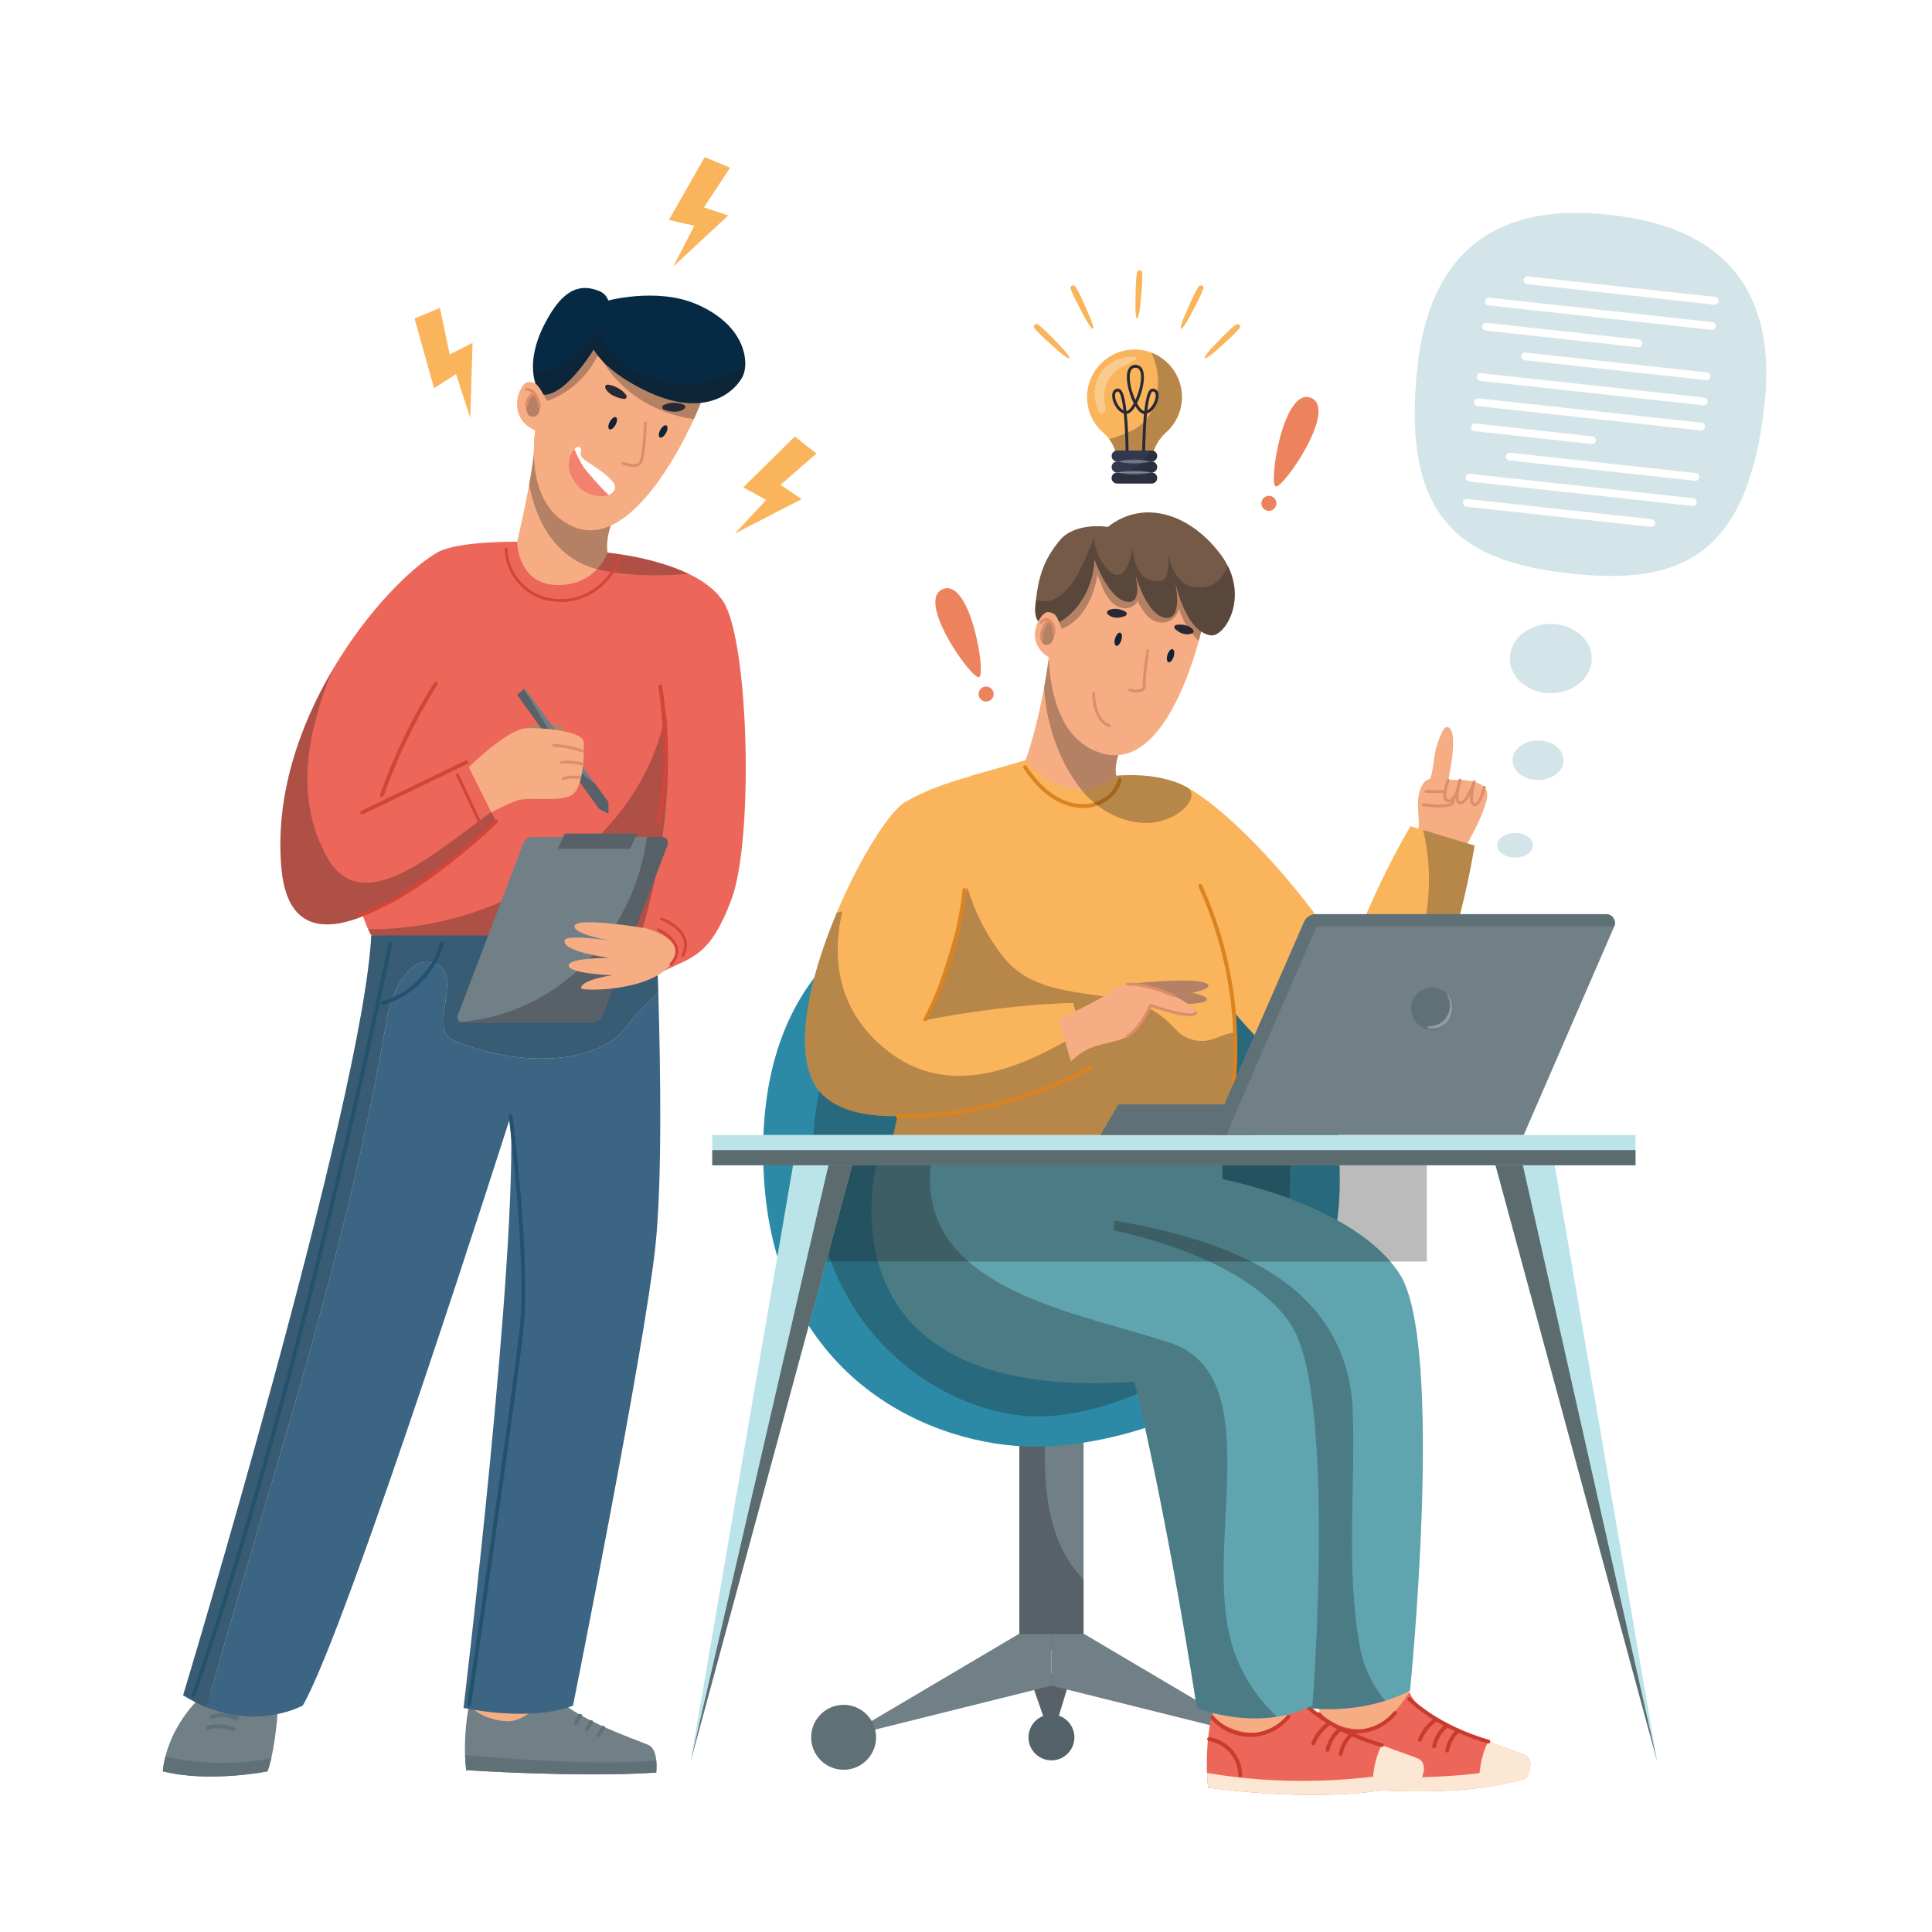 <?xml version="1.0" encoding="utf-8"?>
<!-- Generator: Adobe Illustrator 27.5.0, SVG Export Plug-In . SVG Version: 6.00 Build 0)  -->
<svg version="1.1" xmlns="http://www.w3.org/2000/svg" xmlns:xlink="http://www.w3.org/1999/xlink" x="0px" y="0px"
	 viewBox="0 0 500 500" style="enable-background:new 0 0 500 500;" xml:space="preserve">
<g id="BACKGROUND">
	<rect x="0" style="fill:#FFFFFF;" width="500" height="500"/>
</g>
<g id="OBJECTS">
	<g>
		<g>
			<polygon style="fill:#FAB45C;" points="113.845,79.692 116.393,91.723 122.287,88.735 121.705,108.142 118.019,96.831 
				112.327,100.468 107.277,82.437 			"/>
			<polygon style="fill:#FAB45C;" points="188.949,43.401 182.184,53.67 188.452,55.761 174.24,68.989 179.693,58.418 
				173.106,56.925 182.379,40.658 			"/>
			<polygon style="fill:#FAB45C;" points="211.293,117.397 201.986,125.466 207.463,129.182 190.173,138.087 198.297,129.37 
				192.349,126.145 205.701,112.972 			"/>
		</g>
		<g>
			<g>
				<path style="fill:#FAB45C;" d="M305.888,102.734c0-6.847-5.602-12.386-12.473-12.283c-6.388,0.096-11.73,5.217-12.077,11.596
					c-0.216,3.958,1.444,7.535,4.171,9.926c2.471,2.166,3.792,5.363,3.792,8.65v0h8.605v-0.002c0-3.333,1.41-6.513,3.892-8.736
					C304.308,109.635,305.888,106.369,305.888,102.734z"/>
				<path style="opacity:0.3;fill:#1D1D1B;" d="M297.97,91.252c3.509,7.295,1.779,17.832-6.011,20.582
					c-1.634,0.7-3.268,1.398-4.902,1.828c1.469,1.988,2.244,4.447,2.244,6.961h8.605v-0.002c0-3.333,1.41-6.513,3.893-8.736
					c2.51-2.249,4.09-5.515,4.09-9.15C305.888,97.488,302.598,93.013,297.97,91.252z"/>
				
					<path style="fill:none;stroke:#292935;stroke-width:0.75;stroke-linecap:round;stroke-linejoin:round;stroke-miterlimit:10;" d="
					M291.723,120.186c0,0,0.158-19.345-2.373-19.24s-0.463,5.804,2.151,5.804c2.614,0,6.514-11.958,2.338-11.958"/>
				
					<path style="fill:none;stroke:#292935;stroke-width:0.75;stroke-linecap:round;stroke-linejoin:round;stroke-miterlimit:10;" d="
					M295.954,120.186c0,0-0.158-19.345,2.373-19.24c2.531,0.105,0.463,5.804-2.151,5.804c-2.614,0-6.514-11.958-2.338-11.958"/>
				<path style="opacity:0.3;fill:#FFFFFF;" d="M294.097,92.495c-3.152-0.7-7.047,1.042-8.925,3.6
					c-2.284,3.111-2.404,6.929-0.862,10.391c0.466,1.047,1.984,0.27,1.767-0.745c-0.629-2.95-0.446-6.199,1.58-8.605
					c1.727-2.051,4.272-2.894,6.492-4.247C294.3,92.797,294.284,92.536,294.097,92.495z"/>
				<g>
					<path style="fill:#323850;" d="M289.108,116.597h8.948c0.786,0,1.423,0.637,1.423,1.423v0c0,0.786-0.637,1.423-1.423,1.423
						h-8.948c-0.786,0-1.423-0.637-1.423-1.423v0C287.685,117.234,288.322,116.597,289.108,116.597z"/>
					<path style="fill:#323850;" d="M289.108,119.444h8.948c0.786,0,1.423,0.637,1.423,1.423v0c0,0.786-0.637,1.423-1.423,1.423
						h-8.948c-0.786,0-1.423-0.637-1.423-1.423v0C287.685,120.081,288.322,119.444,289.108,119.444z"/>
					<path style="fill:#323850;" d="M289.108,122.29h8.948c0.786,0,1.423,0.637,1.423,1.423l0,0c0,0.786-0.637,1.423-1.423,1.423
						h-8.948c-0.786,0-1.423-0.637-1.423-1.423l0,0C287.685,122.927,288.322,122.29,289.108,122.29z"/>
					<path style="opacity:0.3;fill:#1D1D1B;" d="M299.479,120.867c0-0.786-0.637-1.423-1.423-1.423c0.786,0,1.423-0.637,1.423-1.423
						c0-0.786-0.637-1.423-1.423-1.423h-0.591c-1.254,3.877-5.211,5.649-9.324,6.077c-0.279,0.26-0.457,0.628-0.457,1.039
						c0,0.786,0.637,1.423,1.423,1.423h8.948c0.786,0,1.423-0.637,1.423-1.423c0-0.786-0.637-1.423-1.423-1.423
						C298.842,122.29,299.479,121.653,299.479,120.867z"/>
					<g style="opacity:0.3;">
						<path style="fill:#FFFFFF;" d="M297.786,119.444c0,0-0.525,0.167-1.314,0.286c-0.788,0.127-1.839,0.21-2.89,0.214
							c-1.051-0.003-2.102-0.085-2.89-0.213c-0.788-0.119-1.314-0.287-1.314-0.287s0.525-0.168,1.314-0.287
							c0.788-0.127,1.839-0.21,2.89-0.213c1.051,0.004,2.102,0.087,2.89,0.214C297.26,119.276,297.786,119.444,297.786,119.444z"/>
					</g>
					<g style="opacity:0.3;">
						<path style="fill:#FFFFFF;" d="M297.786,122.29c0,0-0.525,0.167-1.314,0.286c-0.788,0.127-1.839,0.21-2.89,0.214
							c-1.051-0.003-2.102-0.085-2.89-0.213c-0.788-0.119-1.314-0.287-1.314-0.287s0.525-0.168,1.314-0.287
							c0.788-0.127,1.839-0.21,2.89-0.213c1.051,0.004,2.102,0.087,2.89,0.214C297.26,122.123,297.786,122.29,297.786,122.29z"/>
					</g>
				</g>
			</g>
			<g>
				<path style="fill:#EC825E;" d="M244.004,152.457c-7.114,2.935,7.543,23.554,9.401,22.788
					C255.264,174.479,251.118,149.522,244.004,152.457z"/>
				<circle style="fill:#EC825E;" cx="255.209" cy="179.617" r="1.944"/>
			</g>
			<g>
				<path style="fill:#EC825E;" d="M339.253,102.964c-7.15-2.846-10.983,22.161-9.115,22.904S346.404,105.809,339.253,102.964z"/>
				<circle style="fill:#EC825E;" cx="328.39" cy="130.261" r="1.944"/>
			</g>
			<path style="fill:#FAB45C;" d="M310.191,74.165c-1.085,1.742-1.908,3.655-2.721,5.536c-0.715,1.653-1.578,3.341-1.938,5.11
				c-0.04,0.198,0.216,0.399,0.371,0.216c1.243-1.467,2.087-3.28,2.989-4.97c0.931-1.744,1.869-3.507,2.543-5.368
				C311.704,73.943,310.585,73.533,310.191,74.165z"/>
			<path style="fill:#FAB45C;" d="M294.253,70.539c-0.327,2.026-0.346,4.109-0.368,6.158c-0.019,1.801-0.163,3.691,0.188,5.462
				c0.039,0.198,0.353,0.284,0.425,0.056c0.579-1.833,0.656-3.832,0.834-5.739c0.184-1.968,0.367-3.956,0.269-5.934
				C295.562,69.749,294.372,69.803,294.253,70.539z"/>
			<path style="fill:#FAB45C;" d="M319.824,84.008c-1.621,1.259-3.054,2.77-4.467,4.254c-1.242,1.305-2.636,2.59-3.585,4.125
				c-0.106,0.172,0.065,0.449,0.273,0.331c1.673-0.947,3.092-2.357,4.523-3.63c1.477-1.314,2.966-2.644,4.241-4.158
				C321.32,84.322,320.413,83.55,319.824,84.008z"/>
			<path style="fill:#FAB45C;" d="M278.315,74.165c1.085,1.742,1.908,3.655,2.721,5.536c0.715,1.653,1.578,3.341,1.938,5.11
				c0.04,0.198-0.216,0.399-0.371,0.216c-1.243-1.467-2.086-3.28-2.989-4.97c-0.931-1.744-1.869-3.507-2.543-5.368
				C276.803,73.943,277.921,73.533,278.315,74.165z"/>
			<path style="fill:#FAB45C;" d="M268.683,84.008c1.621,1.259,3.054,2.77,4.467,4.254c1.242,1.305,2.636,2.59,3.585,4.125
				c0.106,0.172-0.065,0.449-0.273,0.331c-1.673-0.947-3.092-2.357-4.523-3.63c-1.477-1.314-2.966-2.644-4.241-4.158
				C267.186,84.322,268.094,83.55,268.683,84.008z"/>
		</g>
		<g>
			<path style="fill:#D4E5EA;" d="M416.581,55.592c-16.534-1.808-45.361-0.851-49.75,39.279s12.04,50.543,39.596,53.557
				c27.556,3.014,45.848-3.601,50.237-43.731S433.115,57.4,416.581,55.592z"/>
			<ellipse style="fill:#D4E5EA;" cx="401.349" cy="170.438" rx="10.602" ry="8.974"/>
			<ellipse style="fill:#D4E5EA;" cx="398.051" cy="196.749" rx="6.597" ry="5.128"/>
			<ellipse style="fill:#D4E5EA;" cx="392.112" cy="218.758" rx="4.645" ry="3.177"/>
			<g>
				
					<line style="fill:none;stroke:#FFFFFF;stroke-width:2;stroke-linecap:round;stroke-linejoin:round;stroke-miterlimit:10;" x1="395.31" y1="72.541" x2="443.781" y2="77.842"/>
				
					<line style="fill:none;stroke:#FFFFFF;stroke-width:2;stroke-linecap:round;stroke-linejoin:round;stroke-miterlimit:10;" x1="385.308" y1="78.037" x2="443.068" y2="84.355"/>
				
					<line style="fill:none;stroke:#FFFFFF;stroke-width:2;stroke-linecap:round;stroke-linejoin:round;stroke-miterlimit:10;" x1="384.595" y1="84.55" x2="424.026" y2="88.862"/>
				
					<line style="fill:none;stroke:#FFFFFF;stroke-width:2;stroke-linecap:round;stroke-linejoin:round;stroke-miterlimit:10;" x1="394.675" y1="92.243" x2="441.644" y2="97.38"/>
				
					<line style="fill:none;stroke:#FFFFFF;stroke-width:2;stroke-linecap:round;stroke-linejoin:round;stroke-miterlimit:10;" x1="383.171" y1="97.575" x2="440.932" y2="103.892"/>
				
					<line style="fill:none;stroke:#FFFFFF;stroke-width:2;stroke-linecap:round;stroke-linejoin:round;stroke-miterlimit:10;" x1="382.458" y1="104.087" x2="440.219" y2="110.405"/>
				
					<line style="fill:none;stroke:#FFFFFF;stroke-width:2;stroke-linecap:round;stroke-linejoin:round;stroke-miterlimit:10;" x1="381.746" y1="110.6" x2="412.011" y2="113.91"/>
				
					<line style="fill:none;stroke:#FFFFFF;stroke-width:2;stroke-linecap:round;stroke-linejoin:round;stroke-miterlimit:10;" x1="390.71" y1="118.17" x2="438.795" y2="123.43"/>
				
					<line style="fill:none;stroke:#FFFFFF;stroke-width:2;stroke-linecap:round;stroke-linejoin:round;stroke-miterlimit:10;" x1="380.322" y1="123.625" x2="438.082" y2="129.942"/>
				
					<line style="fill:none;stroke:#FFFFFF;stroke-width:2;stroke-linecap:round;stroke-linejoin:round;stroke-miterlimit:10;" x1="379.609" y1="130.137" x2="427.288" y2="135.352"/>
			</g>
		</g>
		<g>
			<g>
				<g>
					<polygon style="fill:#717F87;" points="272.114,450.272 277.373,433.098 266.173,433.098 					"/>
					<polygon style="opacity:0.3;fill:#1D1D1B;" points="272.114,450.272 277.373,433.098 266.173,433.098 					"/>
					<circle style="fill:#536269;" cx="272.114" cy="449.635" r="5.941"/>
					<rect x="263.804" y="361.872" style="fill:#717F87;" width="16.621" height="65.166"/>
					<path style="opacity:0.3;fill:#1D1D1B;" d="M270.888,361.872h-7.085v65.166h16.621v-18.243
						C268.834,396.779,270.044,378.713,270.888,361.872z"/>
					<polygon style="fill:#717F87;" points="263.671,422.864 218.396,449.635 272.114,436.249 272.114,422.864 					"/>
					<polygon style="fill:#717F87;" points="280.557,422.864 325.832,449.635 272.114,436.249 272.114,422.864 					"/>
					
						<ellipse transform="matrix(0.707 -0.707 0.707 0.707 -253.973 286.124)" style="fill:#5F7077;" cx="218.396" cy="449.635" rx="8.402" ry="8.402"/>
					<circle style="fill:#2F6169;" cx="325.832" cy="449.635" r="8.402"/>
				</g>
				<g>
					<path style="fill:#2D8AA6;" d="M259.171,231.036c-15.013,0-29.022,4.287-39.888,13.18c1.764-0.512,3.517-1.027,5.249-1.554
						c-1.733,0.527-3.486,1.042-5.249,1.554c-14.594,11.943-23.513,32.206-21.504,61.675c3.505,51.412,43.81,68.498,70.095,68.498
						c26.286,0,78.857-16.081,78.857-68.498C346.731,253.474,324.507,231.036,259.171,231.036z"/>
					<path style="opacity:0.3;fill:#1D1D1B;" d="M261.408,243.421c-29.098,0-53.684,19.392-50.785,61.921
						c2.899,42.529,36.24,61.243,57.984,61.243s65.232-17.883,65.232-61.243S315.454,243.421,261.408,243.421z"/>
				</g>
			</g>
			<g>
				<g>
					<path style="fill:#F6AD84;" d="M291.798,190.871c-0.815,0.419-3.746,6-2.908,9.907c0,0,9.424-0.485,16.765,3.099
						c7.34,3.585-15.046,13.104-28.309,11.53c-13.263-1.574-19.107-11.015-20.007-15.96l8.093-2.698c0,0,3.796-10.119,5.994-26.519
						L291.798,190.871z"/>
					<path style="opacity:0.3;fill:#1D1D1B;" d="M305.654,203.877c-7.34-3.585-16.765-3.099-16.765-3.099
						c-0.837-3.907,2.093-9.488,2.908-9.907l-20.373-20.641c-0.364,2.716-0.772,5.256-1.199,7.61
						c0.708,16.121,10.868,35.098,25.304,35.098C303.942,210.188,309.994,205.996,305.654,203.877z"/>
					<path style="fill:#F6AD84;" d="M312.281,156.663c0.186,0.745-7.913,43.419-26.784,38.388
						c-18.871-5.031-13.467-38.388-13.467-38.388s3.168-19.008,21.803-14.722S312.281,156.663,312.281,156.663z"/>
					<path style="fill:#292935;" d="M291.22,159.397c-1.128,0.476-3.017,0.927-4.538-0.427c-0.317-0.282-0.241-0.809,0.139-0.996
						c0.822-0.405,2.369-0.798,4.434,0.312C291.714,158.533,291.7,159.194,291.22,159.397z"/>
					<path style="fill:#292935;" d="M304.092,162.775c0.901,0.83,2.526,1.893,4.415,1.132c0.394-0.158,0.501-0.68,0.206-0.985
						c-0.637-0.659-1.959-1.552-4.278-1.205C303.919,161.794,303.709,162.422,304.092,162.775z"/>
					
						<path style="fill:none;stroke:#DD8D6B;stroke-width:0.75;stroke-linecap:round;stroke-linejoin:round;stroke-miterlimit:10;" d="
						M297.104,168.388c-0.073,0.032-1.094,6.302-0.948,8.854c0.146,2.552-3.791,1.312-3.791,1.312"/>
					
						<ellipse transform="matrix(0.3 -0.954 0.954 0.3 44.648 391.912)" style="fill:#102237;" cx="289.453" cy="165.524" rx="1.77" ry="0.838"/>
					
						<ellipse transform="matrix(0.3 -0.954 0.954 0.3 50.061 407.825)" style="fill:#102237;" cx="303.006" cy="169.791" rx="1.77" ry="0.838"/>
					<path style="opacity:0.3;fill:#1D1D1B;" d="M312.281,156.663c0,0,0.186-10.436-18.449-14.722
						c-18.635-4.286-21.803,14.722-21.803,14.722s-0.423,2.615-0.619,6.489c-0.018,0.364,3.322-0.386,3.604-0.497
						c5.405-2.124,8.372-8.932,9.055-14.314c-0.079,0.914,0.644,1.932,0.938,2.793c0.32,0.937,0.706,1.857,1.198,2.718
						c0.963,1.687,2.413,3.216,4.414,3.53c1.645,0.258,3.381-0.557,3.963-2.158c-0.253,0.695,0.676,1.856,1.018,2.418
						c0.952,1.561,2.336,3.056,4.234,3.408c2.522,0.467,4.699-1.149,5.307-3.581c0.991,3.467,2.789,6.127,5.097,8.422
						C311.675,160.715,312.335,156.882,312.281,156.663z"/>
					
						<path style="fill:none;stroke:#DD8D6B;stroke-width:0.75;stroke-linecap:round;stroke-linejoin:round;stroke-miterlimit:10;" d="
						M283.032,179.429c0,0-0.146,6.927,4.083,8.385"/>
					<path style="fill:#755A48;" d="M283.251,144.793c0,0,3.447,9.959,8.235,10.916s2.077-7.947,2.077-7.947
						s2.859,11.341,7.973,12.107c5.114,0.766,2.359-10.425,2.359-10.425s2.493,13.969,9.434,14.977
						c3.68,0.534,10.307-10.217,2.838-20.559c-7.469-10.342-19.695-15.139-29.469-7.496c0,0-8.502-1.401-12.524,3.578
						c-4.022,4.979-5.512,9.118-6.244,16.914C266.909,167.728,282.677,159.731,283.251,144.793z"/>
					<path style="opacity:0.3;fill:#1D1D1B;" d="M293.725,148.353c-0.095-0.369-0.162-0.59-0.162-0.59
						S293.619,147.982,293.725,148.353z"/>
					<path style="opacity:0.3;fill:#1D1D1B;" d="M304.145,150.625c-0.137-0.721-0.249-1.18-0.249-1.18
						S303.976,149.892,304.145,150.625z"/>
					<path style="opacity:0.3;fill:#1D1D1B;" d="M317.75,146.464c-1.426,3.535-4.051,6.008-8.028,5.51
						c-3.664,0-6.412-3.664-7.328-8.244c-0.094,3.799,0.053,5.665-1.779,6.581c-5.496,0.916-7.381-4.749-7.381-8.413
						c-0.916,3.664-2.573,10.529-7.328,4.58c-1.279-1.6-2.748-4.58-2.748-7.328c-2.601,6.07-6.847,18.696-15.063,16.143
						c-0.059,0.506-0.114,1.025-0.165,1.565c-1.021,10.87,14.747,2.873,15.321-12.065c0,0,3.447,9.959,8.235,10.916
						c4.034,0.807,2.745-5.385,2.239-7.356c-0.106-0.371-0.162-0.59-0.162-0.59s0.067,0.222,0.162,0.59
						c0.667,2.33,3.399,10.856,7.811,11.517c4.082,0.612,3.151-6.393,2.608-9.245c-0.169-0.733-0.249-1.18-0.249-1.18
						s0.112,0.46,0.249,1.18c0.78,3.385,3.478,12.968,9.185,13.796C316.701,164.911,322.538,155.927,317.75,146.464z"/>
					<g>
						<path style="fill:#F6AD84;" d="M275.011,163.372c-1.491-3.913-1.626-4.664-3.698-4.96s-7.001,7.985,0.688,12.026
							L275.011,163.372z"/>
						<path style="opacity:0.3;fill:#1D1D1B;" d="M270.13,161.931c0.204-0.502,0.542-1.044,1.081-1.108
							c0.526-0.063,0.985,0.374,1.228,0.845c0.37,0.718,0.426,1.557,0.389,2.364c-0.029,0.618-0.113,1.248-0.402,1.795
							c-0.289,0.546-0.817,0.998-1.433,1.054C268.633,167.097,269.678,163.041,270.13,161.931z"/>
						
							<path style="fill:none;stroke:#DD8D6B;stroke-width:0.75;stroke-linecap:round;stroke-linejoin:round;stroke-miterlimit:10;" d="
							M272.836,163.687c-0.035-0.659-0.093-1.329-0.343-1.939c-0.251-0.61-0.726-1.161-1.358-1.348
							c-0.632-0.187-1.412,0.081-1.674,0.686"/>
						
							<path style="fill:none;stroke:#DD8D6B;stroke-width:0.75;stroke-linecap:round;stroke-linejoin:round;stroke-miterlimit:10;" d="
							M271.416,160.619c-1.389,1.169-2.107,3.086-1.827,4.88"/>
					</g>
				</g>
				<g>
					<path style="fill:#F6AD84;" d="M366.516,219.036c0.32-2.104,0.716-4.188,0.664-6.325c-0.068-2.783-0.635-5.706,0.377-8.39
						c0.066-0.174,0.138-0.346,0.215-0.516c0.713-1.585,1.253-1.927,2.328-2.244c0.775-1.639,1.029-6.129,1.546-7.877
						c0.41-1.387,0.842-2.807,1.504-4.099c0.239-0.466,0.727-1.515,1.403-1.422c3.273,0.451,0.239,13.731,0.239,13.731
						s9.465-0.901,10.066,3.305s-7.677,17.592-7.677,17.592L366.516,219.036z"/>
					
						<path style="fill:none;stroke:#DD8D6B;stroke-width:0.75;stroke-linecap:round;stroke-linejoin:round;stroke-miterlimit:10;" d="
						M374.793,201.894c0,0-2.019,5.036,0,5.385s3.067-5.385,3.067-5.385s-1.804,5.735,0,5.909c1.804,0.175,3.649-5.47,3.649-5.47
						s-1.532,5.645,0,5.936c1.532,0.291,2.639-4.534,2.639-4.534"/>
					
						<line style="fill:none;stroke:#DD8D6B;stroke-width:0.75;stroke-linecap:round;stroke-linejoin:round;stroke-miterlimit:10;" x1="369.025" y1="204.825" x2="373.896" y2="204.825"/>
					
						<path style="fill:none;stroke:#DD8D6B;stroke-width:0.75;stroke-linecap:round;stroke-linejoin:round;stroke-miterlimit:10;" d="
						M375.956,206.77c0.025-0.02,1.989,2.746-7.599,1.511"/>
				</g>
				<g>
					<g>
						<g>
							<path style="fill:#F6AD84;" d="M341.206,439.239l0.615,9.099c0,0,10.944,7.132,11.313,7.132s14.839-5.288,14.839-5.288
								l-4.018-14.212L341.206,439.239z"/>
							<path style="fill:#EC6759;" d="M340.815,444.577c-0.527,3.082-1.427,9.94-0.575,17.16c0,0,34.206,5.081,54.789-1.516
								c0,0,2.548-4.582-0.378-5.976c-2.927-1.394-27.953-8.875-29.867-16.424c0,0-5.742,10.294-13.173,9.739
								c-4.84-0.362-7.817-2.24-9.305-3.506C341.765,443.594,340.935,443.877,340.815,444.577z"/>
							<path style="fill:#FBE7D4;" d="M395.029,460.218c-3.774,1.209-8.006,2.034-12.403,2.556
								c0.174-6.311,1.365-9.966,2.547-12.055c4.598,1.768,8.437,3.032,9.481,3.527
								C397.576,455.638,395.029,460.218,395.029,460.218z"/>
							<path style="fill:#FBE7D4;" d="M396.055,456.691c-0.009,1.695-1.026,3.527-1.026,3.527
								c-20.583,6.605-54.788,1.521-54.788,1.521c-0.156-1.292-0.247-2.574-0.293-3.82
								C365.231,462.242,386.785,458.734,396.055,456.691z"/>
							<path style="fill:none;stroke:#C93A2F;stroke-linecap:round;stroke-linejoin:round;stroke-miterlimit:10;" d="
								M385.173,450.718c0,0-12.134-3.101-20.432-11.004"/>
							<path style="fill:none;stroke:#C93A2F;stroke-linecap:round;stroke-linejoin:round;stroke-miterlimit:10;" d="
								M367.458,450.274c0.79-2.031,2.183-3.822,3.957-5.087"/>
							<path style="fill:none;stroke:#C93A2F;stroke-linecap:round;stroke-linejoin:round;stroke-miterlimit:10;" d="
								M371.133,451.967c0.452-2.099,1.631-4.035,3.288-5.4"/>
							<path style="fill:none;stroke:#C93A2F;stroke-linecap:round;stroke-linejoin:round;stroke-miterlimit:10;" d="
								M374.53,453.039c0.344-1.842,1.251-3.575,2.57-4.906c0.122-0.124,0.363-0.228,0.435-0.069"/>
							<path style="fill:none;stroke:#C93A2F;stroke-linecap:round;stroke-linejoin:round;stroke-miterlimit:10;" d="
								M340.483,449.164c2.205,0.362,4.27,1.519,5.731,3.21s2.304,3.903,2.341,6.137"/>
							<path style="fill:none;stroke:#C93A2F;stroke-linecap:round;stroke-linejoin:round;stroke-miterlimit:10;" d="M341.4,443.648
								c2.434,2.826,6.156,4.495,9.885,4.435s7.395-1.849,9.737-4.751"/>
						</g>
						<g>
							<path style="fill:#F6AD84;" d="M313.637,440.155l0.615,9.099c0,0,10.944,7.132,11.313,7.132s14.839-5.288,14.839-5.288
								l-4.018-14.212L313.637,440.155z"/>
							<path style="fill:#EC6759;" d="M313.246,445.493c-0.527,3.082-1.427,9.94-0.575,17.16c0,0,34.206,5.081,54.789-1.516
								c0,0,2.548-4.582-0.378-5.976c-2.927-1.394-27.953-8.875-29.867-16.424c0,0-5.742,10.294-13.173,9.739
								c-4.84-0.362-7.817-2.24-9.305-3.506C314.196,444.51,313.366,444.793,313.246,445.493z"/>
							<path style="fill:#FBE7D4;" d="M367.46,461.134c-3.774,1.209-8.006,2.034-12.403,2.556c0.174-6.311,1.365-9.966,2.547-12.055
								c4.598,1.768,8.437,3.032,9.481,3.527C370.006,456.554,367.46,461.134,367.46,461.134z"/>
							<path style="fill:#FBE7D4;" d="M368.486,457.607c-0.009,1.695-1.026,3.527-1.026,3.527
								c-20.583,6.605-54.788,1.521-54.788,1.521c-0.156-1.292-0.247-2.574-0.293-3.82
								C337.661,463.158,359.216,459.65,368.486,457.607z"/>
							<path style="fill:none;stroke:#C93A2F;stroke-linecap:round;stroke-linejoin:round;stroke-miterlimit:10;" d="
								M357.603,451.634c0,0-12.134-3.101-20.432-11.004"/>
							<path style="fill:none;stroke:#C93A2F;stroke-linecap:round;stroke-linejoin:round;stroke-miterlimit:10;" d="
								M339.889,451.19c0.79-2.031,2.183-3.822,3.957-5.087"/>
							<path style="fill:none;stroke:#C93A2F;stroke-linecap:round;stroke-linejoin:round;stroke-miterlimit:10;" d="
								M343.564,452.883c0.452-2.099,1.631-4.035,3.288-5.4"/>
							<path style="fill:none;stroke:#C93A2F;stroke-linecap:round;stroke-linejoin:round;stroke-miterlimit:10;" d="
								M346.961,453.955c0.344-1.842,1.251-3.575,2.57-4.906c0.122-0.124,0.363-0.228,0.435-0.069"/>
							<path style="fill:none;stroke:#C93A2F;stroke-linecap:round;stroke-linejoin:round;stroke-miterlimit:10;" d="
								M312.913,450.08c2.205,0.362,4.27,1.519,5.731,3.21c1.46,1.691,2.304,3.903,2.341,6.137"/>
							<path style="fill:none;stroke:#C93A2F;stroke-linecap:round;stroke-linejoin:round;stroke-miterlimit:10;" d="
								M313.831,444.564c2.434,2.826,6.156,4.495,9.885,4.435c3.729-0.06,7.395-1.849,9.737-4.751"/>
						</g>
						<g>
							<g>
								<path style="fill:#60A4B0;" d="M364.918,437.568c0,0,9.043-89.728-2.692-107.864
									c-11.735-18.136-45.873-24.537-45.873-24.537v-19.32h-61.039c0,0-18.719,64.279,66.308,58.459
									c0,0,6.717,44.65,14.933,97.431C336.555,441.737,350.836,444.664,364.918,437.568z"/>
								<path style="opacity:0.3;fill:#1D1D1B;" d="M350.028,363.577c-2.738-34.679-37.296-43.899-66.54-48.497
									c-7.735,3.107-15.4,6.319-22.343,10.614c8.507,11.768,25.927,20.978,60.477,18.612c0,0,6.717,44.65,14.933,97.431
									c0,0,10.222,2.093,21.897-1.558c-3.166-3.954-5.548-8.575-6.592-14.312C348.196,404.798,350.944,384.645,350.028,363.577z"
									/>
								<path style="fill:#60A4B0;" d="M339.667,441.39c0,0,6.276-80.28-5.459-98.416s-45.873-24.537-45.873-24.537v-19.32h-61.039
									c0,0-18.719,64.279,66.308,58.459c0,0,7.925,31.67,16.142,84.451C309.745,442.027,325.585,448.487,339.667,441.39z"/>
								<path style="opacity:0.3;fill:#1D1D1B;" d="M317.967,422.203c-5.496-26.565,10.076-67.786-16.488-75.114
									c-24.852-7.988-66.044-14.257-60.246-47.971h-13.937c0,0-18.719,64.279,66.308,58.459c0,0,7.925,31.67,16.142,84.451
									c0,0,9.735,3.967,20.725,2.264C324.449,438.632,319.914,431.452,317.967,422.203z"/>
							</g>
							<rect x="211.614" y="301.581" style="opacity:0.3;fill:#1D1D1B;" width="157.641" height="24.907"/>
						</g>
					</g>
				</g>
				<g>
					<path style="fill:#FAB45C;" d="M299.234,297.65h-68.867l20.904-96.861l14.162-4.04c0,0,5.972,7.841,14.345,7.603
						c2.803-0.073,5.89-1.063,9.115-3.573c0,0,0.101-0.009,0.284-0.027c0.082-0.009,0.183-0.018,0.293-0.028h0.027
						c1.282-0.11,4.434-0.284,8.107,0.165c0.018,0.009,0.037,0.009,0.055,0.009c0.623,0.073,1.255,0.165,1.896,0.284
						c0.238,0.037,0.476,0.082,0.724,0.128c0.037,0.009,0.082,0.018,0.128,0.028c0.192,0.046,0.385,0.082,0.577,0.128
						c1.85,0.421,3.737,1.035,5.505,1.905c0.202,0.101,0.403,0.211,0.605,0.321c0.087,0.049,0.162,0.103,0.24,0.156
						c0.837,0.471,1.653,0.984,2.407,1.594c7.75,6.266,10.671,52.553,9.487,75.232C318.198,300.4,299.234,297.65,299.234,297.65z"/>
					<path style="fill:none;stroke:#DB8321;stroke-linecap:round;stroke-linejoin:round;stroke-miterlimit:10;" d="M289.768,201.843
						c-0.828,3.386-3.97,5.928-7.395,6.573c-3.425,0.646-7.022-0.405-9.931-2.325s-5.201-4.646-7.149-7.536"/>
					<path style="opacity:0.3;fill:#1D1D1B;" d="M302.935,265.033c-3.432-3.352-6.772-5.129-11.916-6.229
						c-11.063-2.366-24.136-1.506-31.678-11.562c-7.178-9.229-10.91-20.468-11.2-31.948l-17.774,82.357c22.956,0,45.911,0,68.867,0
						c3.217,0,6.433,0,9.65,0c2.637,0,4.949,0.415,6.677-2.003c0.811-1.136,1.251-2.49,1.642-3.829
						c2.322-7.944,3.381-16.38,1.961-24.534c-2.726,0.277-5.007,2.073-7.909,2.124c-2.638,0.046-5.112-0.963-6.905-2.913
						C303.873,265.977,303.403,265.49,302.935,265.033z"/>
					<path style="fill:#FAB45C;" d="M365.04,213.818l16.568,5.019c0,0-8.258,54.792-29.285,62.262s-54.681-46.726-54.404-57.76
						c0.277-11.034,4.491-21.595,6.177-20.981c13.505,4.924,38.155,34.026,44.318,46.956
						C348.415,249.315,355.387,230.129,365.04,213.818z"/>
					<path style="opacity:0.3;fill:#1D1D1B;" d="M368.316,214.811c5.791,24.354-5.838,47.835-22.88,66.733
						c2.396,0.433,4.71,0.329,6.888-0.445c21.027-7.47,29.285-62.262,29.285-62.262L368.316,214.811z"/>
					<path style="opacity:0.3;fill:#1D1D1B;" d="M295.533,212.936c-6.421-0.504-11.707-3.783-15.756-8.583
						c2.803-0.073,5.89-1.063,9.115-3.573c0,0,0.101-0.009,0.284-0.027c0.082-0.009,0.183-0.018,0.293-0.028h0.027
						c1.282-0.101,4.461-0.256,8.107,0.165c0.018,0.009,0.037,0.009,0.055,0.009c0.623,0.073,1.255,0.165,1.896,0.284
						c0.238,0.037,0.476,0.082,0.724,0.128c0.037,0.009,0.082,0.018,0.128,0.028c0.192,0.046,0.385,0.082,0.577,0.128
						c1.878,0.412,3.774,1.017,5.505,1.905c0.202,0.101,0.403,0.211,0.605,0.321C311.317,206.048,304.355,213.632,295.533,212.936z"
						/>
					<path style="fill:#FAB45C;" d="M277.758,259.571c-18.949,0.385-38.931,4.563-38.931,4.563
						c7.746-12.049,18.511-64.688,18.511-64.688s-13.501,2.508-23.026,8.084c-4.139,2.423-11.83,14.585-17.776,28.707
						c2.073-0.6,4.131-1.201,6.163-1.82c-2.032,0.618-4.09,1.22-6.163,1.82c-7.739,18.379-12.522,40.079-2.669,47.961
						c17.424,13.94,68.35-7.899,68.35-7.899L277.758,259.571z"/>
					<path style="opacity:0.3;fill:#1D1D1B;" d="M279.765,267.099c-15.461,9.502-33.328,16.857-48.821,5.791
						c-13.426-9.722-16.081-23.421-12.947-37.078c-0.485,0.141-0.969,0.282-1.456,0.423c-7.74,18.379-12.528,40.079-2.673,47.963
						c17.424,13.94,68.35-7.899,68.35-7.899L279.765,267.099z"/>
					<path style="fill:none;stroke:#DB8321;stroke-linecap:round;stroke-linejoin:round;stroke-miterlimit:10;" d="M282.218,276.299
						c0,0-22.042,13.187-49.952,12.55"/>
					<path style="fill:none;stroke:#DB8321;stroke-linecap:round;stroke-linejoin:round;stroke-miterlimit:10;" d="M239.545,263.78
						c5.362-10.4,8.793-21.793,10.066-33.425"/>
					<path style="fill:none;stroke:#DB8321;stroke-linecap:round;stroke-linejoin:round;stroke-miterlimit:10;" d="M310.634,229.267
						c7.988,17.676,10.661,36.263,8.204,55.504"/>
				</g>
				<g>
					<path style="fill:#F6AD84;" d="M301.748,256.085c0.644-0.071,11.151,0.95,10.592,2.673c-0.559,1.724-14.743,1.044-14.743,1.044
						L301.748,256.085z"/>
					<path style="opacity:0.3;fill:#1D1D1B;" d="M301.748,256.085c0.644-0.071,11.151,0.95,10.592,2.673
						c-0.559,1.724-14.743,1.044-14.743,1.044L301.748,256.085z"/>
					<path style="fill:#F6AD84;" d="M291.771,254.688c0,0,18.139-2.073,20.699-0.038c2.56,2.034-12.802,3.673-12.802,3.673
						L291.771,254.688z"/>
					<path style="opacity:0.3;fill:#1D1D1B;" d="M291.771,254.688c0,0,18.139-2.073,20.699-0.038
						c2.56,2.034-12.802,3.673-12.802,3.673L291.771,254.688z"/>
					<path style="fill:#F6AD84;" d="M273.962,263.649c0,0,10.139-4.302,15.158-8.091c5.018-3.789,21.136,4.605,20.317,6.519
						c-0.819,1.915-11.691-1.893-11.691-1.893s-3.915,7.254-6.577,8.381c-2.663,1.127-6.631,1.632-9.217,2.765
						c-2.587,1.134-4.814,3.38-4.814,3.38L273.962,263.649z"/>
					
						<path style="fill:none;stroke:#DD8D6B;stroke-width:0.75;stroke-linecap:round;stroke-linejoin:round;stroke-miterlimit:10;" d="
						M303.719,257.677c0,0-6.617-3.087-11.948-2.989"/>
					
						<path style="fill:none;stroke:#DD8D6B;stroke-width:0.75;stroke-linecap:round;stroke-linejoin:round;stroke-miterlimit:10;" d="
						M309.436,262.077c0,0,0.316,2.103-11.691-1.893c0,0-2.255,5.558-5.974,8.037"/>
				</g>
			</g>
			<g>
				<rect x="184.325" y="293.713" style="fill:#BBE4EA;" width="238.949" height="7.868"/>
				<rect x="184.325" y="297.647" style="opacity:0.6;fill:#1D1D1B;" width="238.949" height="3.934"/>
				<g>
					<polygon style="fill:#BBE4EA;" points="178.735,455.849 220.561,301.581 205.239,301.581 					"/>
					<polygon style="fill:#BBE4EA;" points="402.362,301.581 428.866,455.849 387.039,301.581 					"/>
				</g>
				<g style="opacity:0.6;">
					<g>
						<polygon style="fill:#1D1D1B;" points="178.735,455.849 220.561,301.581 214.399,301.581 						"/>
						<polygon style="fill:#1D1D1B;" points="394.117,301.581 428.866,455.849 387.039,301.581 						"/>
					</g>
				</g>
			</g>
			<g>
				<path style="fill:#717F87;" d="M417.77,239.739l-23.423,53.972H313.59l3.27-7.86l20.611-47.194
					c0.513-1.255,1.74-2.07,3.096-2.07h75.096C417.294,236.588,418.393,238.237,417.77,239.739z"/>
				<polygon style="fill:#717F87;" points="324.83,285.852 324.83,293.711 284.845,293.711 289.425,285.852 				"/>
				<path style="fill:#5F7077;" d="M417.77,239.739h-77.029l-20.006,46.113l-3.252,7.86h-32.638l4.58-7.86h27.435l20.611-47.194
					c0.513-1.255,1.74-2.07,3.096-2.07h75.096C417.294,236.588,418.393,238.237,417.77,239.739z"/>
				<circle style="fill:#5F7077;" cx="370.616" cy="261.027" r="5.423"/>
				<path style="opacity:0.3;fill:#FFFFFF;" d="M374.665,257.406c-0.06-0.079-0.184-0.013-0.136,0.079
					c1.042,2.009,0.939,4.243-0.447,6.092c-1.158,1.544-2.462,1.761-4.588,2.1c-0.149,0.024-0.228,0.313-0.048,0.366
					c1.783,0.528,4.257-0.189,5.402-1.878C376.319,261.998,376.21,259.434,374.665,257.406z"/>
			</g>
		</g>
		<g>
			<g>
				<g>
					<polygon style="fill:#F6AD84;" points="121.405,441.216 123.024,450.773 141.614,450.773 143.009,433.441 122.56,434.391 					
						"/>
					<path style="fill:#717F87;" d="M167.885,451.634c-2.629-1.255-23.533-8.116-25.273-14.885c0,0-5.121,9.215-11.798,8.693
						c-6.669-0.513-9.408-4.223-9.408-4.223s-1.31,5.881-1.053,13.026c0.037,1.264,0.137,2.565,0.293,3.875
						c0,0,28.873,1.942,49.182,0.623c0,0,0.174-1.475,0.018-3.115C169.69,454.016,169.204,452.257,167.885,451.634z"/>
					<path style="fill:#5F7077;" d="M169.827,458.743c-20.308,1.319-49.182-0.623-49.182-0.623c-0.156-1.31-0.257-2.611-0.293-3.875
						c29.02,2.492,43.236,1.997,49.493,1.383C170.001,457.268,169.827,458.743,169.827,458.743z"/>
					
						<line style="fill:none;stroke:#5F7077;stroke-linecap:round;stroke-linejoin:round;stroke-miterlimit:10;" x1="150.168" y1="444.052" x2="149.022" y2="445.906"/>
					
						<line style="fill:none;stroke:#5F7077;stroke-linecap:round;stroke-linejoin:round;stroke-miterlimit:10;" x1="153.027" y1="445.697" x2="151.881" y2="447.551"/>
					
						<line style="fill:none;stroke:#5F7077;stroke-linecap:round;stroke-linejoin:round;stroke-miterlimit:10;" x1="156.077" y1="447.147" x2="154.931" y2="449.001"/>
				</g>
				<g>
					<path style="fill:#717F87;" d="M42.792,454.63c-0.595,2.327-0.641,3.792-0.641,3.792c12.101,3.032,27.069,0,27.069,0
						c0.357-0.916,0.687-2.079,0.989-3.389c1.383-6.11,2.089-15.279,1.53-16.113l-17.243-0.779c-0.731,2.62-1.458,5.245-2.177,7.878
						c0.718-2.633,1.446-5.258,2.177-7.878l-1.416-0.064C46.392,444.132,43.791,450.654,42.792,454.63z"/>
					<path style="fill:#5F7077;" d="M70.209,455.033c-0.302,1.31-0.632,2.473-0.989,3.389c0,0-14.968,3.032-27.069,0
						c0,0,0.046-1.466,0.641-3.792C54.664,457.259,64.566,456.169,70.209,455.033z"/>
					<path style="fill:none;stroke:#5F7077;stroke-linecap:round;stroke-linejoin:round;stroke-miterlimit:10;" d="M60.444,447.551
						c0,0-3.15-1.472-6.578-0.405"/>
					<path style="fill:none;stroke:#5F7077;stroke-linecap:round;stroke-linejoin:round;stroke-miterlimit:10;" d="M61.326,444.697
						c0,0-3.15-1.472-6.578-0.405"/>
				</g>
				<g>
					<path style="fill:#457799;" d="M113.693,249.989c5.496,3.664-2.748,16.488,3.664,19.237
						c14.656,6.412,36.641,7.328,44.885-3.664c2.51-3.248,5.236-6.086,8.128-8.598c-0.348-11.805-0.746-20.128-0.746-20.128
						l-73.534,5.232c-2.086,42.465-48.697,196.669-48.697,196.669c2.075,1.299,4.106,2.315,6.075,3.105
						c16.267-58.903,35.746-114.554,46.484-177.196C100.868,257.318,106.365,245.409,113.693,249.989z"/>
					<path style="fill:#3B6582;" d="M162.242,265.562c-8.244,10.992-30.229,10.076-44.885,3.664
						c-6.412-2.748,1.832-15.572-3.664-19.237c-7.328-4.58-12.824,7.328-13.74,14.656c-10.739,62.642-30.218,118.293-46.484,177.196
						c14.058,5.638,24.888-0.452,24.888-0.452c11.572-19.927,53.793-152.542,53.793-152.542
						c1.876,36.135-12.197,153.179-12.197,153.179c19.383,3.73,28.348-0.637,28.348-0.637s18.502-92.289,21.324-118.944
						c1.762-16.64,1.324-45.868,0.746-65.482C167.478,259.476,164.752,262.314,162.242,265.562z"/>
					<path style="opacity:0.3;fill:#1D1D1B;" d="M113.693,249.989c5.496,3.664-2.748,16.488,3.664,19.237
						c14.656,6.412,36.641,7.328,44.885-3.664c2.51-3.248,5.236-6.086,8.128-8.598c-0.348-11.805-0.746-20.128-0.746-20.128
						l-73.534,5.232c-2.086,42.465-48.697,196.669-48.697,196.669c2.075,1.299,4.106,2.315,6.075,3.105
						c16.267-58.903,35.746-114.554,46.484-177.196C100.868,257.318,106.365,245.409,113.693,249.989z"/>
					<path style="fill:none;stroke:#23526D;stroke-linecap:round;stroke-linejoin:round;stroke-miterlimit:10;" d="M114.4,244.076
						c-1.978,7.361-8.04,13.48-15.382,15.527"/>
					<path style="fill:none;stroke:#23526D;stroke-linecap:round;stroke-linejoin:round;stroke-miterlimit:10;" d="M101.003,244.148
						c0,0-22.624,112.573-50.892,194.59"/>
					<path style="fill:none;stroke:#23526D;stroke-linecap:round;stroke-linejoin:round;stroke-miterlimit:10;" d="M132.148,288.849
						c0,0,4.768,36.974,2.804,55.245s-13.547,97.122-13.547,97.122"/>
				</g>
			</g>
			<g>
				<path style="fill:#F6AD84;" d="M159.905,131.375c0,0-4.27,8.42-2.272,12.845c1.998,4.424-1.537,21.996-19.964,17.42
					s-3.854-21.416-3.854-21.416s4.897-20.405,4.439-26.258C137.796,108.112,159.905,131.375,159.905,131.375z"/>
				<path style="opacity:0.3;fill:#1D1D1B;" d="M157.633,144.219c-1.998-4.424,2.271-12.845,2.271-12.845
					s-22.109-23.263-21.651-17.41c0.178,2.278-0.455,6.76-1.295,11.386c1.864,10.284,7.366,19.552,17.955,22.044
					c1.058,0.282,2.116,0.542,3.173,0.79C158.207,146.525,158.034,145.106,157.633,144.219z"/>
				<path style="fill:#F6AD84;" d="M181.551,103.647c0.036,0.767-16.283,41.021-33.799,32.383s-5.669-40.285-5.669-40.285
					s6.838-18.016,24.269-10.155S181.551,103.647,181.551,103.647z"/>
				<path style="opacity:0.3;fill:#1D1D1B;" d="M154.914,91.517c4.688,9.376,14.047,15.404,24.655,16.978
					c1.281-2.8,1.99-4.687,1.982-4.847c0,0,2.231-10.196-15.2-18.057c-17.431-7.861-24.269,10.155-24.269,10.155
					s-1.336,3.578-2.447,8.648C145.964,102.747,151.685,98.379,154.914,91.517z"/>
				<path style="fill:#292935;" d="M161.525,103.242c-1.221-0.094-4.148-0.971-4.878-2.872c-0.152-0.396,0.156-0.829,0.581-0.821
					c0.916,0.018,3.512,0.788,4.838,2.722C162.361,102.7,162.045,103.282,161.525,103.242z"/>
				<path style="fill:#292935;" d="M171.738,105.969c1.119,0.499,3.835,1.116,5.383-0.207c0.323-0.276,0.258-0.804-0.119-0.999
					c-0.814-0.421-3.19-0.974-5.277,0.094C171.261,105.095,171.262,105.757,171.738,105.969z"/>
				
					<ellipse transform="matrix(0.482 -0.876 0.876 0.482 -13.744 195.677)" style="fill:#102237;" cx="158.553" cy="109.458" rx="1.77" ry="0.838"/>
				
					<ellipse transform="matrix(0.482 -0.876 0.876 0.482 -8.825 208.215)" style="fill:#102237;" cx="171.612" cy="111.568" rx="1.77" ry="0.838"/>
				
					<path style="fill:none;stroke:#DD8D6B;stroke-width:0.75;stroke-linecap:round;stroke-linejoin:round;stroke-miterlimit:10;" d="
					M167.026,109.458c0,0-0.246,9.145-1.415,10.437s-4.307,0-4.307,0"/>
				<path style="fill:#F2826E;" d="M159.1,126.646c-0.275,0.687-0.843,1.163-1.566,1.447c-2.162,0.843-5.753-0.009-7.64-1.997
					c-2.528-2.657-3.408-5.524-2.116-8.455c0.284-0.65,0.586-1.108,0.889-1.42c0.238-0.266,0.486-0.431,0.705-0.531
					c0.55-0.247,1.127,0.266,1.008,0.852c-0.11,0.531-0.128,1.237,0.266,1.85C151.396,119.547,160.19,123.917,159.1,126.646z"/>
				<path style="fill:#062A44;" d="M156.608,77.966c0,0,13.27-3.788,23.785,0.81c12.621,5.519,13.494,14.979,11.875,18.487
					s-9.041,11.37-24.559,4.133S147.666,84.038,156.608,77.966z"/>
				<path style="fill:#062A44;" d="M154.919,75.253c6.115,2.303,1.186,12.921-5.292,20.747c-6.477,7.827-9.752,5.96-9.752,5.96
					s-4.923-6.093,0.899-17.766C146.067,73.582,151.004,73.779,154.919,75.253z"/>
				<path style="opacity:0.3;fill:#1D1D1B;" d="M189.723,96.097c-11.908,6.412-30.229,2.748-34.809-10.992
					c-4.767,3.972-10.223,13.448-16.966,10.517c0.191,4.19,1.927,6.339,1.927,6.339s3.274,1.867,9.752-5.96
					c1.45-1.752,2.822-3.645,4.01-5.553c2.292,3.812,7.053,7.675,14.072,10.948c15.518,7.237,22.94-0.625,24.559-4.133
					c0.417-0.903,0.666-2.202,0.595-3.724C191.998,94.445,190.958,95.273,189.723,96.097z"/>
				<path style="fill:#FFFFFF;" d="M159.1,126.646c-0.275,0.687-0.843,1.163-1.566,1.447c-2.336-2.125-6.055-6.522-6.44-7.099
					c-0.962-1.502-1.786-3.096-2.428-4.773c0.238-0.266,0.486-0.431,0.705-0.531c0.55-0.247,1.127,0.266,1.008,0.852
					c-0.11,0.531-0.128,1.237,0.266,1.85C151.396,119.547,160.19,123.917,159.1,126.646z"/>
				<g>
					<path style="fill:#F6AD84;" d="M141.523,103.619c-2.286-3.984-2.562-4.775-4.857-4.74s-6.216,9.851,2.807,12.912
						L141.523,103.619z"/>
					<path style="opacity:0.3;fill:#1D1D1B;" d="M136.201,104.627c0.083-0.984,0.563-1.974,1.412-2.479
						c0.253-0.151,0.572-0.255,0.839-0.13c0.224,0.105,0.351,0.343,0.453,0.568c0.24,0.525,0.437,1.071,0.588,1.628
						c0.172,0.635,0.284,1.302,0.165,1.949c-0.119,0.647-0.505,1.272-1.105,1.541c-0.564,0.253-1.494,0.098-1.864-0.438
						C136.223,106.588,136.134,105.414,136.201,104.627z"/>
					
						<path style="fill:none;stroke:#DD8D6B;stroke-width:0.75;stroke-linecap:round;stroke-linejoin:round;stroke-miterlimit:10;" d="
						M136.169,100.743c0.995-0.017,1.901,0.647,2.446,1.48c0.544,0.833,0.792,1.819,1.032,2.785"/>
					
						<path style="fill:none;stroke:#DD8D6B;stroke-width:0.75;stroke-linecap:round;stroke-linejoin:round;stroke-miterlimit:10;" d="
						M138.21,101.871c-1.108,0.496-1.876,1.671-1.886,2.885"/>
				</g>
			</g>
			<g>
				<path style="fill:#EC6759;" d="M166.108,148.823c15.279,16.818,8.739,59.203,8.244,69.096
					c-0.568,11.441-9.49,20.757-9.49,20.757l1.713,3.389l4.8,9.472c7.282-3.884,12.229-3.435,17.945-18.824
					c5.725-15.389,4.544-65.899-1.969-76.745c-1.914-3.197-5.313-5.634-9.16-7.475c-8.583-4.131-19.383-5.304-20.775-5.441
					c-0.101-0.009-0.156-0.018-0.156-0.018C160.813,144.188,163.735,146.194,166.108,148.823z"/>
				<path style="fill:#EC6759;" d="M171.018,242.066c0,0,12.66-59.368,10.626-77.643c-0.824-7.411-4.992-12.33-9.655-15.554
					c-6.284-4.351-13.456-5.634-14.574-5.817c-0.101-0.009-0.156-0.018-0.156-0.018s-0.724,2.134-2.721,4.25
					c-2.006,2.125-5.295,4.232-10.415,4.122c-10.223-0.211-10.305-11.185-10.305-11.185c-12.064-0.971-19.03,23.902-34.236,53.416
					c-15.206,29.514-3.495,48.428-3.495,48.428H171.018z"/>
				<path style="opacity:0.3;fill:#1D1D1B;" d="M172.358,184.278c-6.526,34.495-43.155,56.577-77.095,56.188
					c0.484,1.045,0.824,1.6,0.824,1.6h69.651C171.568,223.316,174.039,203.618,172.358,184.278z"/>
				<g>
					<path style="fill:#717F87;" d="M119.82,264.68h33.212c1.325,0,2.512-0.818,2.984-2.056l16.756-43.958
						c0.377-0.989-0.353-2.048-1.411-2.048h-33.499c-1.09,0-2.067,0.673-2.455,1.692l-16.932,44.419
						C118.116,263.67,118.812,264.68,119.82,264.68z"/>
					<path style="opacity:0.3;fill:#1D1D1B;" d="M171.361,216.617h-3.908c-3.558,25.487-22.955,45.737-48.347,47.87
						c0.208,0.12,0.449,0.192,0.714,0.192h33.212c1.325,0,2.512-0.818,2.984-2.056l16.756-43.958
						C173.149,217.677,172.419,216.617,171.361,216.617z"/>
					<polygon style="fill:#717F87;" points="146.198,215.727 164.884,215.727 163.052,219.674 144.366,219.674 					"/>
					<polygon style="opacity:0.3;fill:#1D1D1B;" points="146.198,215.727 164.884,215.727 163.052,219.674 144.366,219.674 					"/>
				</g>
				<path style="fill:#F6AD84;" d="M157.752,247.896c0,0-10.861-0.04-10.565,2.045c0.296,2.086,11.199,2.451,11.199,2.451
					s-8.186,1.196-7.973,3.37c0.076,0.78,17.542,0.929,23.252-6.222c5.128-6.421-6.639-9.331-6.639-9.331s-17.457-2.92-18.291-0.695
					c-0.834,2.225,9.146,3.893,9.146,3.893s-11.516-1.738-11.788,0C145.626,246.398,157.752,247.896,157.752,247.896z"/>
				<path style="opacity:0.3;fill:#1D1D1B;" d="M178.19,148.494c-2.208,0.211-4.278,0.321-6.201,0.376
					c-2.144,0.055-4.104,0.027-5.881-0.046c-7.136-0.302-11.194-1.429-11.194-1.429l-0.376-0.11c1.997-2.116,2.721-4.25,2.721-4.25
					s0.055,0.009,0.156,0.018C158.807,143.19,169.607,144.362,178.19,148.494z"/>
				<g>
					<path style="fill:#F6AD84;" d="M143.512,187.477c0.648,0.085,1.313,0.224,1.844,0.605c0.531,0.381,0.897,1.06,0.733,1.693
						c-0.228,0.886-1.28,1.24-2.183,1.39c-2.359,0.392-4.786,0.377-7.14-0.046c-0.672-0.121-2.174-0.467-2.359-1.295
						c-0.195-0.872,1.717-1.373,2.378-1.611C138.928,187.445,141.254,187.181,143.512,187.477z"/>
					<path style="opacity:0.3;fill:#1D1D1B;" d="M143.512,187.477c0.648,0.085,1.313,0.224,1.844,0.605
						c0.531,0.381,0.897,1.06,0.733,1.693c-0.228,0.886-1.28,1.24-2.183,1.39c-2.359,0.392-4.786,0.377-7.14-0.046
						c-0.672-0.121-2.174-0.467-2.359-1.295c-0.195-0.872,1.717-1.373,2.378-1.611C138.928,187.445,141.254,187.181,143.512,187.477
						z"/>
					<polygon style="fill:#717F87;" points="135.808,178.164 157.465,207.547 157.465,210.591 155.007,209.303 133.811,179.772 
											"/>
					<path style="opacity:0.3;fill:#1D1D1B;" d="M135.578,178.349l-1.767,1.422l21.196,29.531l2.458,1.288v-3.044l-3.459-4.693
						C146.189,197.601,140.899,186.565,135.578,178.349z"/>
					<path style="fill:#F6AD84;" d="M118.386,201.449c0,0,12.156-12.845,17.995-12.987c5.839-0.143,14.687,0.999,14.687,3.711
						c0,2.712,0,2.712,0,2.712s0,9.277-3.283,10.989c-3.283,1.713-10.957,0.285-13.97,1.284c-3.013,0.999-11.148,5.423-11.148,5.423
						L118.386,201.449z"/>
					
						<path style="fill:none;stroke:#DD8D6B;stroke-width:0.75;stroke-linecap:round;stroke-linejoin:round;stroke-miterlimit:10;" d="
						M150.737,194.371c-2.407-0.849-4.939-1.345-7.489-1.466"/>
					
						<path style="fill:none;stroke:#DD8D6B;stroke-width:0.75;stroke-linecap:round;stroke-linejoin:round;stroke-miterlimit:10;" d="
						M150.554,197.694c-1.716-0.437-3.511-0.567-5.272-0.38"/>
					
						<path style="fill:none;stroke:#DD8D6B;stroke-width:0.75;stroke-linecap:round;stroke-linejoin:round;stroke-miterlimit:10;" d="
						M149.942,201.159c-1.412-0.145-2.85-0.035-4.224,0.322"/>
				</g>
				
					<path style="fill:none;stroke:#D34439;stroke-width:0.75;stroke-linecap:round;stroke-linejoin:round;stroke-miterlimit:10;" d="
					M130.998,142.137c0.057,4.616,2.795,9.054,6.789,11.368c3.995,2.314,9.088,2.512,13.342,0.718
					c4.254-1.794,7.619-5.482,9.232-9.808"/>
				<path style="fill:#EC6759;" d="M128.345,212.581l-7.673-15.298l-26.942,13.008c0,0,26.148-65.875,40.084-70.068
					c0,0-15.44-0.305-20.747,2.81c-13.946,8.188-43.889,44.009-40.195,82.032C76.567,263.088,128.345,212.581,128.345,212.581z"/>
				<path style="opacity:0.3;fill:#1D1D1B;" d="M84.01,220.598c-7.563-14.438-4.527-31.282,2.015-47.163
					c-8.598,14.637-14.975,32.862-13.152,51.629c3.694,38.022,55.472-12.484,55.472-12.484l-1.21-2.412
					C112.526,220.601,92.782,239.019,84.01,220.598z"/>
				<path style="fill:none;stroke:#D34439;stroke-linecap:round;stroke-linejoin:round;stroke-miterlimit:10;" d="M128.345,212.581
					c0,0-19.273,18.919-35.401,24.255"/>
				
					<line style="fill:none;stroke:#D34439;stroke-linecap:round;stroke-linejoin:round;stroke-miterlimit:10;" x1="120.673" y1="197.283" x2="93.731" y2="210.291"/>
				<path style="fill:none;stroke:#D34439;stroke-linecap:round;stroke-linejoin:round;stroke-miterlimit:10;" d="M170.878,177.673
					c0,0,3.203,18.403-0.508,35.308"/>
				
					<path style="fill:none;stroke:#D34439;stroke-width:0.75;stroke-linecap:round;stroke-linejoin:round;stroke-miterlimit:10;" d="
					M170.37,240.648c0,0,8.033,3.529,3.295,8.892"/>
				
					<line style="fill:none;stroke:#D34439;stroke-width:0.75;stroke-linecap:round;stroke-linejoin:round;stroke-miterlimit:10;" x1="118.38" y1="200.515" x2="124.537" y2="213.661"/>
				
					<path style="fill:none;stroke:#D34439;stroke-width:0.75;stroke-linecap:round;stroke-linejoin:round;stroke-miterlimit:10;" d="
					M171.266,237.842c0,0,8.624,3.048,5.464,9.424"/>
				<path style="fill:none;stroke:#D34439;stroke-linecap:round;stroke-linejoin:round;stroke-miterlimit:10;" d="M98.829,205.786
					c3.586-10.099,8.275-19.806,13.955-28.894"/>
			</g>
		</g>
	</g>
</g>
</svg>
